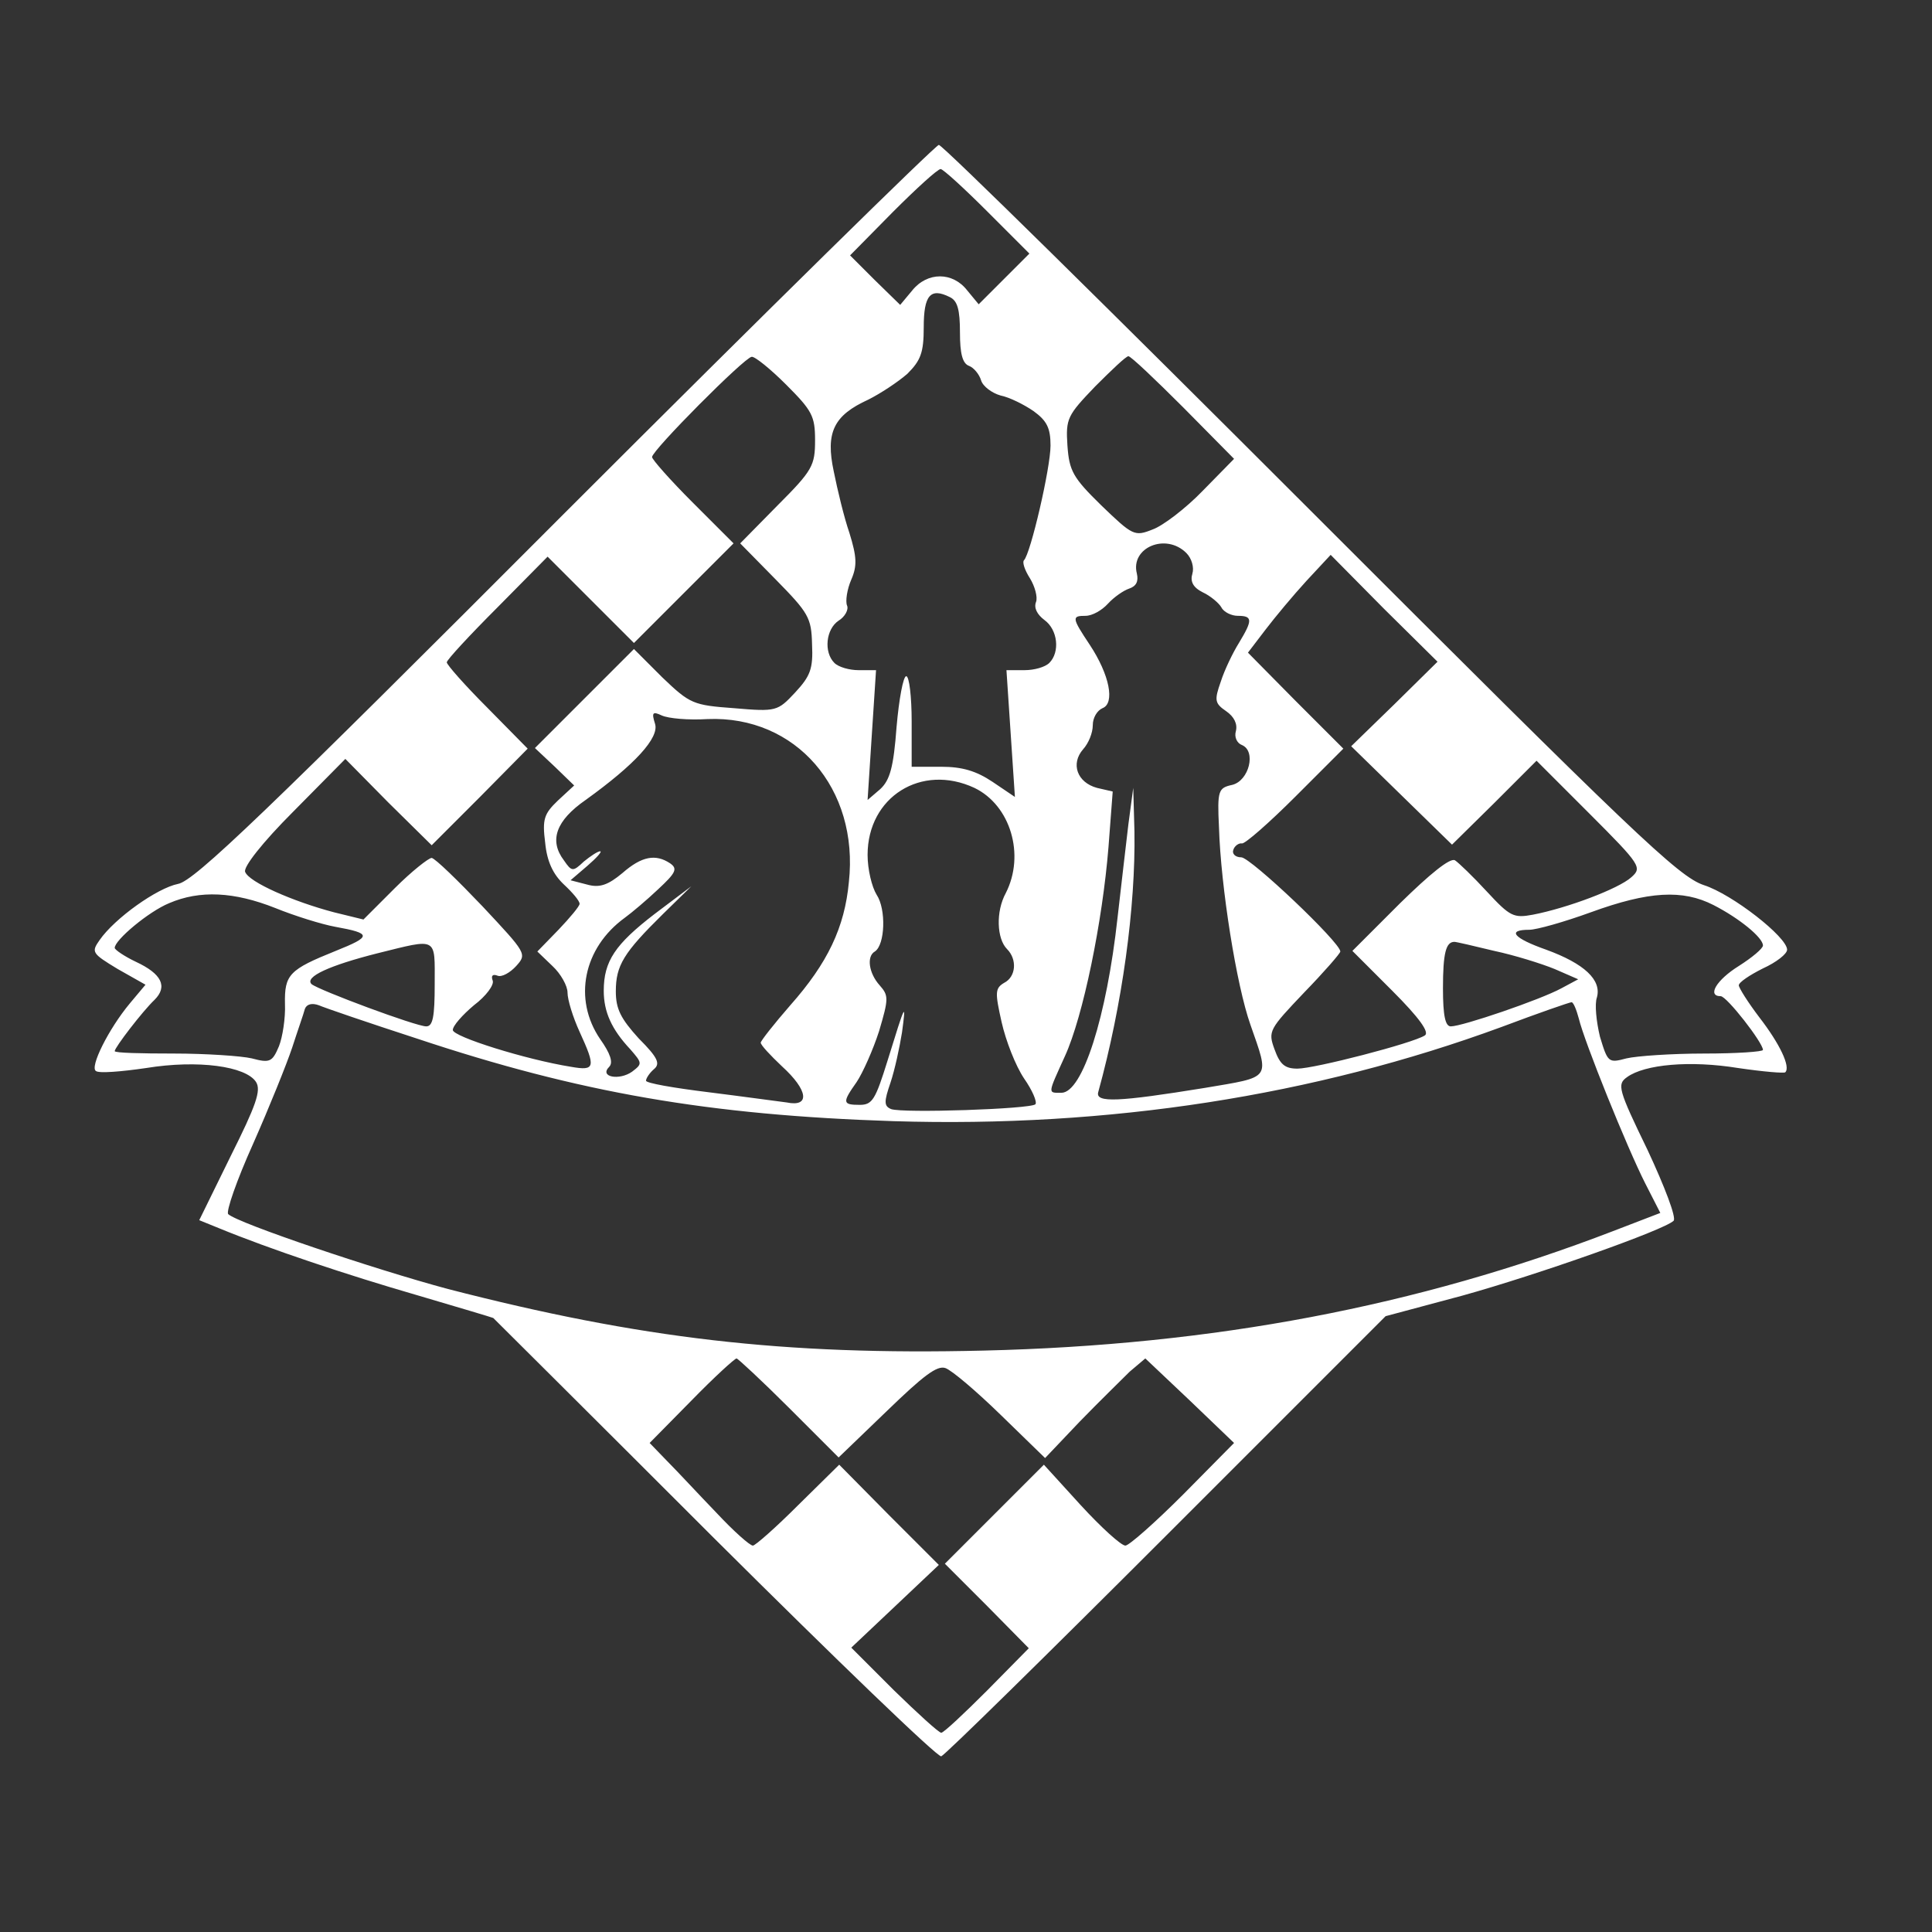 <?xml version="1.0" standalone="no"?>
<!DOCTYPE svg PUBLIC "-//W3C//DTD SVG 20010904//EN"
 "http://www.w3.org/TR/2001/REC-SVG-20010904/DTD/svg10.dtd">
<svg version="1.0" xmlns="http://www.w3.org/2000/svg"
 width="320pt" height="320pt" viewBox="0 0 320 320"
 preserveAspectRatio="xMidYMid meet">
<rect x="0" y="0" width="320" height="320" fill="#333333" stroke="none"/>
<g transform="translate(0,320) scale(0.1,-0.1)"
fill="white" stroke="none">
<path d="M936 2351 c-497 -498 -614 -610 -641 -615 -35 -7 -105 -57 -130 -93
-14 -20 -13 -22 30 -48 l46 -26 -26 -31 c-35 -42 -67 -106 -56 -112 5 -4 42
-1 83 5 86 14 165 3 182 -23 9 -14 0 -39 -42 -123 l-52 -106 32 -13 c85 -35
214 -78 328 -111 68 -20 125 -37 127 -38 1 -1 167 -166 367 -366 201 -200 369
-362 375 -360 6 2 174 167 373 366 l363 363 127 34 c126 35 335 109 350 124 5
5 -15 57 -43 117 -49 101 -51 109 -34 121 29 21 104 28 184 15 41 -6 76 -9 78
-7 9 9 -9 47 -43 91 -19 25 -34 49 -34 53 0 5 18 17 40 28 22 10 40 24 40 31
0 21 -91 92 -138 107 -42 14 -117 86 -652 621 -333 333 -609 605 -615 605 -5
0 -284 -274 -619 -609z m699 499 l70 -70 -42 -42 -42 -42 -19 23 c-24 31 -66
31 -91 0 l-20 -24 -42 41 -41 41 71 72 c39 39 74 71 79 71 4 0 39 -32 77 -70z
m-45 -201 c0 -34 4 -51 15 -55 8 -3 17 -14 20 -24 3 -10 18 -21 32 -25 15 -3
39 -15 55 -26 22 -16 28 -28 28 -57 0 -37 -33 -179 -44 -190 -3 -3 1 -16 10
-30 8 -13 13 -31 10 -39 -4 -10 2 -21 14 -30 22 -16 26 -53 8 -71 -7 -7 -25
-12 -41 -12 l-30 0 7 -105 7 -105 -37 25 c-27 18 -50 25 -85 25 l-49 0 0 75
c0 41 -4 75 -9 75 -5 0 -12 -38 -16 -84 -5 -67 -11 -88 -27 -103 l-21 -18 7
108 7 107 -29 0 c-15 0 -33 5 -40 12 -18 18 -14 56 7 70 10 6 17 18 14 25 -3
7 0 27 7 43 10 23 9 38 -3 77 -9 26 -20 72 -26 102 -14 65 0 93 57 119 20 10
49 29 65 43 22 22 27 35 27 77 0 53 11 66 43 50 13 -6 17 -21 17 -59z m-288
-86 c43 -43 48 -52 48 -92 0 -42 -4 -50 -62 -108 l-62 -63 59 -60 c54 -55 59
-63 60 -107 2 -41 -3 -53 -28 -80 -29 -31 -31 -32 -101 -26 -68 5 -73 7 -119
51 l-47 47 -82 -82 -82 -82 33 -31 32 -31 -27 -25 c-23 -22 -26 -31 -21 -70 3
-31 13 -52 31 -69 14 -13 26 -27 26 -32 0 -4 -16 -23 -35 -43 l-35 -36 25 -24
c14 -13 25 -33 25 -44 0 -12 9 -41 20 -65 27 -59 26 -65 -14 -58 -75 12 -196
50 -196 61 0 7 16 25 35 41 20 15 34 34 31 41 -3 8 0 11 8 8 7 -3 21 5 31 16
18 20 17 21 -56 99 -41 43 -78 79 -84 80 -5 0 -33 -22 -61 -50 l-52 -52 -49
12 c-68 18 -141 50 -147 67 -3 8 28 48 80 100 l86 87 71 -72 72 -71 80 80 79
80 -67 68 c-37 37 -67 71 -67 75 0 4 38 45 84 91 l83 84 72 -72 71 -71 82 82
83 83 -68 68 c-37 37 -67 71 -67 75 0 11 153 165 165 166 5 1 31 -20 57 -46z
m658 -38 l84 -85 -52 -53 c-28 -29 -66 -58 -83 -64 -30 -12 -33 -10 -85 40
-47 46 -53 57 -56 99 -3 45 0 50 46 98 27 27 51 50 55 50 4 0 44 -38 91 -85z
m5 -241 c9 -9 13 -24 10 -34 -4 -13 1 -23 17 -31 13 -6 27 -18 31 -25 4 -8 17
-14 27 -14 25 0 25 -7 2 -45 -10 -16 -24 -45 -30 -64 -11 -31 -10 -36 9 -49
13 -9 19 -21 16 -33 -3 -10 2 -20 10 -23 24 -10 12 -59 -16 -66 -23 -5 -25 -9
-22 -70 3 -99 29 -262 52 -327 32 -92 36 -86 -76 -105 -142 -23 -181 -25 -176
-7 40 145 62 307 60 432 l-2 72 -8 -60 c-4 -33 -12 -103 -18 -155 -18 -164
-58 -290 -93 -290 -23 0 -23 -3 6 61 30 66 62 222 72 346 l7 92 -26 6 c-33 9
-44 40 -23 64 9 10 16 27 16 40 0 12 7 24 16 28 21 8 12 55 -21 105 -30 45
-30 48 -7 48 11 0 27 9 37 20 10 11 26 22 35 25 12 4 16 12 13 25 -11 43 48
68 82 34z m345 -250 l-72 -70 84 -82 83 -81 70 69 70 70 88 -88 c85 -85 87
-89 69 -105 -21 -19 -106 -51 -163 -62 -32 -6 -38 -3 -76 38 -23 25 -47 48
-53 52 -8 5 -42 -23 -91 -71 l-79 -79 66 -66 c45 -45 62 -69 54 -74 -20 -13
-183 -55 -211 -55 -21 0 -29 7 -38 32 -11 30 -9 33 49 94 33 34 60 65 60 68 0
15 -149 156 -164 156 -10 0 -16 6 -13 13 2 6 9 11 14 10 5 -1 45 34 89 78 l79
79 -79 79 -79 80 29 38 c16 21 46 57 68 81 l40 43 88 -89 89 -88 -71 -70z
m-1138 -25 c146 6 251 -115 234 -270 -7 -75 -35 -134 -97 -204 -27 -31 -49
-59 -49 -62 0 -4 16 -21 35 -39 44 -40 47 -68 8 -60 -16 2 -74 10 -130 17 -57
7 -103 15 -103 19 0 4 6 13 13 19 11 9 7 19 -25 51 -30 33 -38 49 -38 78 0 43
13 64 78 128 l47 46 -61 -46 c-65 -50 -84 -78 -84 -127 0 -35 13 -64 44 -97
20 -23 20 -24 3 -37 -21 -15 -55 -9 -38 8 7 7 2 22 -15 46 -45 66 -28 151 41
201 11 8 36 29 55 47 29 27 33 34 20 43 -24 16 -47 12 -79 -16 -24 -20 -38
-25 -59 -19 l-27 7 28 24 c15 13 25 24 21 24 -4 0 -16 -8 -27 -17 -18 -17 -20
-17 -33 2 -25 33 -13 66 36 100 82 59 122 103 115 126 -6 19 -4 21 11 14 11
-5 44 -8 76 -6z m442 -114 c60 -29 84 -111 52 -174 -17 -31 -15 -76 2 -93 17
-17 15 -46 -5 -56 -15 -9 -15 -16 -4 -65 7 -31 23 -72 37 -93 14 -20 22 -39
19 -43 -8 -8 -220 -15 -239 -8 -12 5 -12 12 -1 44 7 21 15 58 19 83 7 52 6 50
-24 -47 -20 -64 -25 -73 -46 -73 -29 0 -29 4 -5 38 10 15 27 53 37 84 16 54
16 59 1 76 -18 20 -22 48 -8 56 17 11 19 70 3 94 -8 13 -15 42 -15 66 0 96 89
152 177 111z m-1158 -199 c32 -13 77 -27 99 -31 61 -11 61 -16 1 -40 -77 -31
-85 -39 -84 -88 1 -23 -4 -55 -10 -70 -11 -26 -15 -28 -45 -20 -17 4 -76 8
-129 8 -54 0 -98 1 -98 4 0 6 46 66 66 85 22 22 12 43 -31 63 -19 9 -35 20
-35 23 0 13 56 60 90 74 51 22 108 19 176 -8z m2382 5 c43 -22 82 -54 82 -67
0 -5 -18 -20 -40 -34 -37 -23 -53 -50 -30 -50 10 0 70 -77 70 -89 0 -3 -44 -6
-97 -6 -54 0 -112 -4 -129 -8 -30 -8 -31 -7 -44 36 -6 25 -9 54 -5 65 8 29
-21 56 -84 79 -54 19 -66 33 -28 33 12 0 58 13 102 29 96 35 152 38 203 12z
m-2118 -131 c0 -54 -3 -70 -14 -70 -17 0 -178 60 -190 70 -12 12 30 31 109 51
101 25 95 28 95 -51z m1755 55 c33 -7 78 -21 100 -30 l39 -17 -28 -15 c-35
-19 -164 -63 -183 -63 -9 0 -13 17 -13 63 0 59 5 77 19 77 3 0 33 -7 66 -15z
m-1785 -145 c270 -90 484 -127 790 -137 356 -11 697 42 1007 156 61 23 113 41
116 41 3 0 8 -12 12 -27 9 -38 80 -214 110 -273 l25 -49 -78 -30 c-325 -125
-663 -189 -1043 -198 -331 -8 -569 20 -887 102 -123 33 -348 109 -364 124 -4
4 14 56 41 116 27 61 56 133 65 160 9 28 19 56 21 64 3 8 12 10 23 6 9 -4 82
-29 162 -55z m617 -612 l82 -82 80 77 c60 58 83 76 97 71 11 -4 52 -39 92 -78
l73 -71 57 60 c32 33 70 70 83 83 l26 22 74 -70 73 -70 -84 -85 c-47 -47 -90
-85 -96 -85 -7 0 -40 30 -74 67 l-61 67 -82 -82 -82 -82 70 -70 69 -70 -69
-70 c-38 -38 -72 -70 -76 -70 -4 0 -39 32 -78 70 l-71 71 72 68 73 69 -83 83
-82 83 -68 -67 c-37 -37 -71 -67 -75 -67 -5 0 -32 24 -60 54 -29 30 -65 69
-82 86 l-29 30 69 70 c38 39 72 70 75 70 2 0 42 -37 87 -82z"/>
</g>
</svg>
